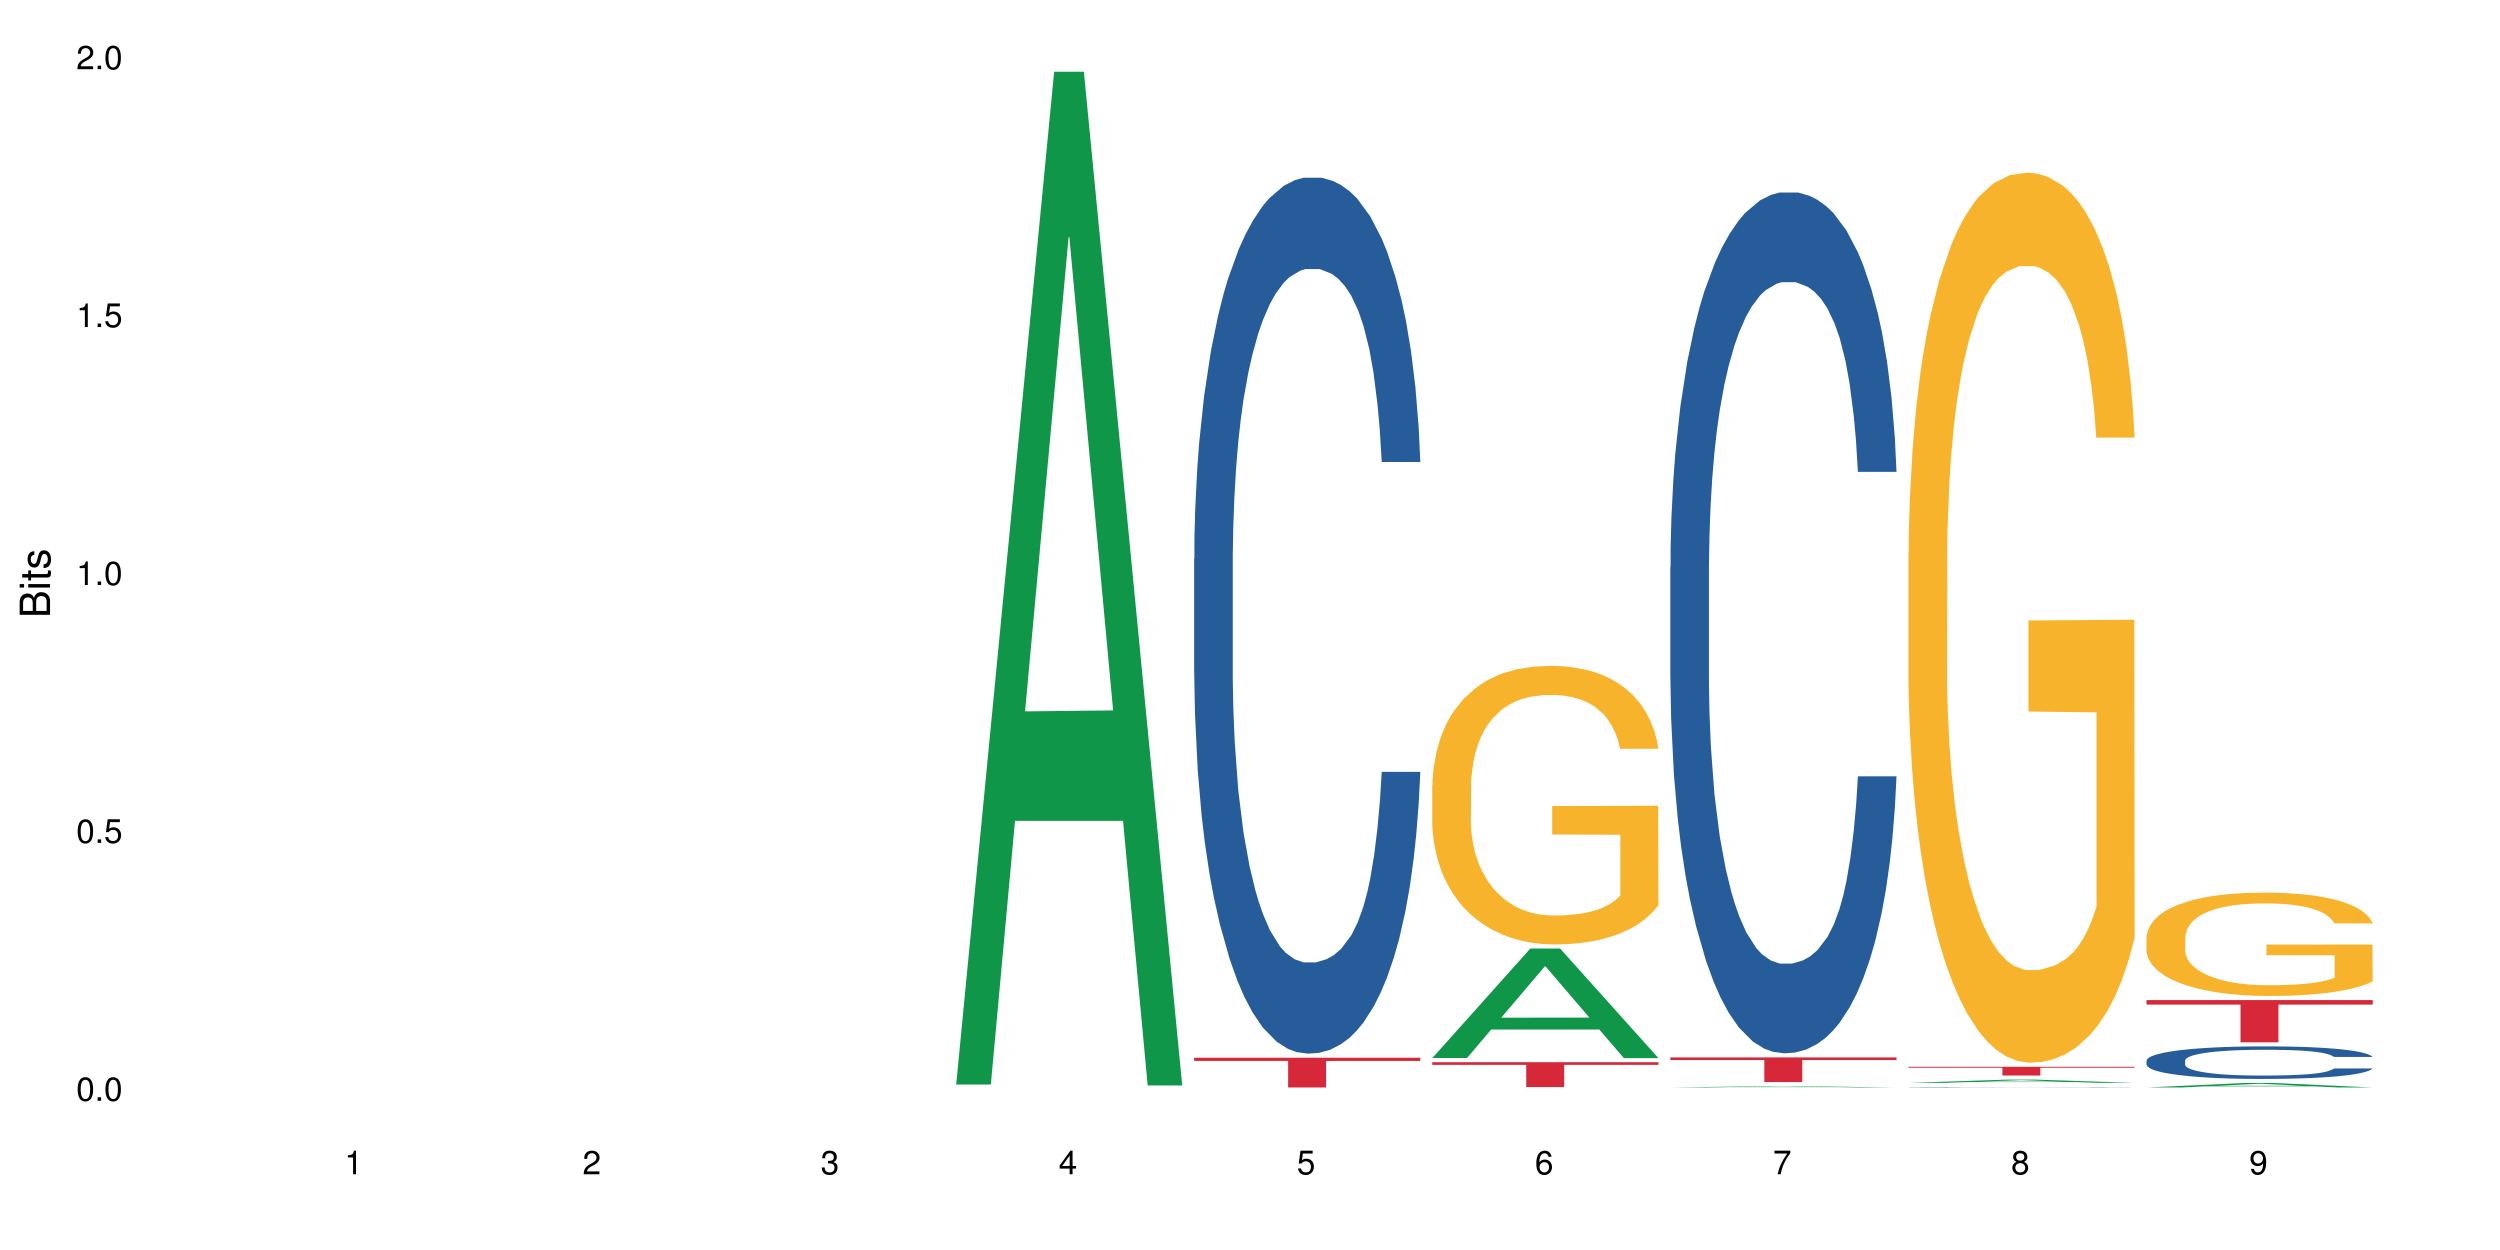 <?xml version="1.0" encoding="UTF-8"?>
<svg xmlns="http://www.w3.org/2000/svg" xmlns:xlink="http://www.w3.org/1999/xlink" width="720pt" height="360pt" viewBox="0 0 720 360" version="1.1">
<defs>
<g>
<symbol overflow="visible" id="glyph0-0">
<path style="stroke:none;" d=""/>
</symbol>
<symbol overflow="visible" id="glyph0-1">
<path style="stroke:none;" d="M 2.641 -6.797 C 2 -6.797 1.422 -6.531 1.078 -6.047 C 0.641 -5.453 0.406 -4.547 0.406 -3.297 C 0.406 -1 1.188 0.219 2.641 0.219 C 4.078 0.219 4.859 -1 4.859 -3.234 C 4.859 -4.562 4.656 -5.438 4.203 -6.047 C 3.844 -6.531 3.281 -6.797 2.641 -6.797 Z M 2.641 -6.047 C 3.547 -6.047 4 -5.125 4 -3.312 C 4 -1.375 3.562 -0.484 2.625 -0.484 C 1.734 -0.484 1.281 -1.422 1.281 -3.281 C 1.281 -5.141 1.734 -6.047 2.641 -6.047 Z M 2.641 -6.047 "/>
</symbol>
<symbol overflow="visible" id="glyph0-2">
<path style="stroke:none;" d="M 1.828 -1 L 0.828 -1 L 0.828 0 L 1.828 0 Z M 1.828 -1 "/>
</symbol>
<symbol overflow="visible" id="glyph0-3">
<path style="stroke:none;" d="M 4.562 -6.797 L 1.062 -6.797 L 0.547 -3.094 L 1.328 -3.094 C 1.719 -3.562 2.047 -3.734 2.578 -3.734 C 3.484 -3.734 4.062 -3.109 4.062 -2.094 C 4.062 -1.125 3.484 -0.531 2.578 -0.531 C 1.828 -0.531 1.375 -0.906 1.188 -1.672 L 0.328 -1.672 C 0.453 -1.109 0.547 -0.844 0.75 -0.594 C 1.125 -0.078 1.828 0.219 2.594 0.219 C 3.969 0.219 4.922 -0.781 4.922 -2.219 C 4.922 -3.562 4.031 -4.484 2.719 -4.484 C 2.25 -4.484 1.859 -4.359 1.469 -4.062 L 1.734 -5.969 L 4.562 -5.969 Z M 4.562 -6.797 "/>
</symbol>
<symbol overflow="visible" id="glyph0-4">
<path style="stroke:none;" d="M 2.484 -4.844 L 2.484 0 L 3.328 0 L 3.328 -6.797 L 2.766 -6.797 C 2.469 -5.75 2.281 -5.609 0.984 -5.453 L 0.984 -4.844 Z M 2.484 -4.844 "/>
</symbol>
<symbol overflow="visible" id="glyph0-5">
<path style="stroke:none;" d="M 4.859 -0.828 L 1.281 -0.828 C 1.359 -1.391 1.672 -1.75 2.5 -2.234 L 3.469 -2.75 C 4.406 -3.266 4.906 -3.969 4.906 -4.812 C 4.906 -5.375 4.672 -5.906 4.266 -6.266 C 3.859 -6.625 3.375 -6.797 2.719 -6.797 C 1.859 -6.797 1.219 -6.5 0.844 -5.922 C 0.609 -5.562 0.5 -5.125 0.484 -4.438 L 1.328 -4.438 C 1.359 -4.906 1.406 -5.188 1.531 -5.406 C 1.75 -5.812 2.188 -6.062 2.703 -6.062 C 3.469 -6.062 4.031 -5.516 4.031 -4.781 C 4.031 -4.25 3.719 -3.797 3.125 -3.438 L 2.234 -2.938 C 0.812 -2.141 0.406 -1.5 0.328 0 L 4.859 0 Z M 4.859 -0.828 "/>
</symbol>
<symbol overflow="visible" id="glyph0-6">
<path style="stroke:none;" d="M 2.125 -3.125 L 2.578 -3.125 C 3.516 -3.125 3.984 -2.703 3.984 -1.891 C 3.984 -1.031 3.469 -0.531 2.578 -0.531 C 1.656 -0.531 1.203 -0.984 1.156 -1.969 L 0.312 -1.969 C 0.344 -1.422 0.438 -1.078 0.609 -0.766 C 0.953 -0.109 1.625 0.219 2.547 0.219 C 3.953 0.219 4.859 -0.609 4.859 -1.906 C 4.859 -2.766 4.516 -3.25 3.703 -3.516 C 4.344 -3.766 4.656 -4.25 4.656 -4.938 C 4.656 -6.109 3.875 -6.797 2.578 -6.797 C 1.203 -6.797 0.484 -6.047 0.453 -4.609 L 1.297 -4.609 C 1.312 -5.016 1.344 -5.25 1.453 -5.453 C 1.641 -5.828 2.062 -6.062 2.594 -6.062 C 3.344 -6.062 3.797 -5.625 3.797 -4.906 C 3.797 -4.422 3.609 -4.141 3.25 -3.984 C 3.016 -3.891 2.719 -3.844 2.125 -3.844 Z M 2.125 -3.125 "/>
</symbol>
<symbol overflow="visible" id="glyph0-7">
<path style="stroke:none;" d="M 3.141 -1.625 L 3.141 0 L 3.984 0 L 3.984 -1.625 L 4.984 -1.625 L 4.984 -2.391 L 3.984 -2.391 L 3.984 -6.797 L 3.359 -6.797 L 0.266 -2.516 L 0.266 -1.625 Z M 3.141 -2.391 L 1 -2.391 L 3.141 -5.359 Z M 3.141 -2.391 "/>
</symbol>
<symbol overflow="visible" id="glyph0-8">
<path style="stroke:none;" d="M 4.781 -5.031 C 4.609 -6.141 3.891 -6.797 2.844 -6.797 C 2.094 -6.797 1.422 -6.438 1.031 -5.828 C 0.609 -5.172 0.406 -4.344 0.406 -3.094 C 0.406 -1.953 0.578 -1.234 0.984 -0.625 C 1.359 -0.078 1.953 0.219 2.703 0.219 C 3.984 0.219 4.922 -0.734 4.922 -2.078 C 4.922 -3.344 4.062 -4.234 2.844 -4.234 C 2.172 -4.234 1.641 -3.969 1.281 -3.469 C 1.281 -5.125 1.828 -6.047 2.797 -6.047 C 3.391 -6.047 3.797 -5.672 3.938 -5.031 Z M 2.734 -3.484 C 3.547 -3.484 4.062 -2.922 4.062 -2 C 4.062 -1.156 3.484 -0.531 2.703 -0.531 C 1.922 -0.531 1.328 -1.188 1.328 -2.047 C 1.328 -2.891 1.906 -3.484 2.734 -3.484 Z M 2.734 -3.484 "/>
</symbol>
<symbol overflow="visible" id="glyph0-9">
<path style="stroke:none;" d="M 4.984 -6.797 L 0.438 -6.797 L 0.438 -5.969 L 4.109 -5.969 C 2.5 -3.656 1.828 -2.234 1.328 0 L 2.219 0 C 2.594 -2.172 3.453 -4.047 4.984 -6.094 Z M 4.984 -6.797 "/>
</symbol>
<symbol overflow="visible" id="glyph0-10">
<path style="stroke:none;" d="M 3.75 -3.578 C 4.453 -4 4.688 -4.344 4.688 -4.984 C 4.688 -6.047 3.844 -6.797 2.641 -6.797 C 1.438 -6.797 0.594 -6.047 0.594 -4.984 C 0.594 -4.359 0.828 -4.016 1.516 -3.578 C 0.734 -3.203 0.359 -2.641 0.359 -1.891 C 0.359 -0.641 1.297 0.219 2.641 0.219 C 3.984 0.219 4.922 -0.641 4.922 -1.875 C 4.922 -2.641 4.531 -3.203 3.75 -3.578 Z M 2.641 -6.047 C 3.359 -6.047 3.812 -5.625 3.812 -4.969 C 3.812 -4.344 3.344 -3.922 2.641 -3.922 C 1.922 -3.922 1.453 -4.344 1.453 -4.984 C 1.453 -5.625 1.922 -6.047 2.641 -6.047 Z M 2.641 -3.203 C 3.484 -3.203 4.062 -2.672 4.062 -1.875 C 4.062 -1.062 3.484 -0.531 2.625 -0.531 C 1.797 -0.531 1.219 -1.078 1.219 -1.875 C 1.219 -2.672 1.797 -3.203 2.641 -3.203 Z M 2.641 -3.203 "/>
</symbol>
<symbol overflow="visible" id="glyph0-11">
<path style="stroke:none;" d="M 0.516 -1.547 C 0.672 -0.438 1.406 0.219 2.438 0.219 C 3.188 0.219 3.859 -0.141 4.266 -0.75 C 4.688 -1.406 4.891 -2.25 4.891 -3.484 C 4.891 -4.625 4.703 -5.359 4.312 -5.953 C 3.938 -6.5 3.344 -6.797 2.594 -6.797 C 1.297 -6.797 0.359 -5.844 0.359 -4.516 C 0.359 -3.25 1.234 -2.344 2.453 -2.344 C 3.094 -2.344 3.562 -2.578 4.016 -3.109 C 4 -1.453 3.469 -0.531 2.5 -0.531 C 1.906 -0.531 1.484 -0.906 1.359 -1.547 Z M 2.578 -6.062 C 3.375 -6.062 3.969 -5.406 3.969 -4.531 C 3.969 -3.688 3.375 -3.094 2.547 -3.094 C 1.734 -3.094 1.234 -3.672 1.234 -4.578 C 1.234 -5.438 1.797 -6.062 2.578 -6.062 Z M 2.578 -6.062 "/>
</symbol>
<symbol overflow="visible" id="glyph1-0">
<path style="stroke:none;" d=""/>
</symbol>
<symbol overflow="visible" id="glyph1-1">
<path style="stroke:none;" d="M 0 -0.953 L 0 -4.891 C 0 -5.719 -0.234 -6.344 -0.734 -6.797 C -1.188 -7.234 -1.812 -7.469 -2.5 -7.469 C -3.547 -7.469 -4.188 -7 -4.625 -5.875 C -4.984 -6.672 -5.641 -7.094 -6.531 -7.094 C -7.156 -7.094 -7.734 -6.859 -8.141 -6.391 C -8.562 -5.938 -8.75 -5.344 -8.75 -4.5 L -8.75 -0.953 Z M -4.984 -2.062 L -7.766 -2.062 L -7.766 -4.219 C -7.766 -4.844 -7.688 -5.203 -7.453 -5.5 C -7.219 -5.812 -6.859 -5.969 -6.375 -5.969 C -5.906 -5.969 -5.531 -5.812 -5.297 -5.5 C -5.062 -5.203 -4.984 -4.844 -4.984 -4.219 Z M -0.984 -2.062 L -4 -2.062 L -4 -4.781 C -4 -5.328 -3.859 -5.688 -3.578 -5.953 C -3.297 -6.219 -2.922 -6.359 -2.484 -6.359 C -2.062 -6.359 -1.688 -6.219 -1.406 -5.953 C -1.109 -5.688 -0.984 -5.328 -0.984 -4.781 Z M -0.984 -2.062 "/>
</symbol>
<symbol overflow="visible" id="glyph1-2">
<path style="stroke:none;" d="M -6.281 -1.797 L -6.281 -0.797 L 0 -0.797 L 0 -1.797 Z M -8.75 -1.797 L -8.75 -0.797 L -7.484 -0.797 L -7.484 -1.797 Z M -8.75 -1.797 "/>
</symbol>
<symbol overflow="visible" id="glyph1-3">
<path style="stroke:none;" d="M -6.281 -3.047 L -6.281 -2.016 L -8.016 -2.016 L -8.016 -1.016 L -6.281 -1.016 L -6.281 -0.172 L -5.469 -0.172 L -5.469 -1.016 L -0.719 -1.016 C -0.078 -1.016 0.281 -1.453 0.281 -2.234 C 0.281 -2.469 0.25 -2.719 0.188 -3.047 L -0.641 -3.047 C -0.609 -2.922 -0.594 -2.766 -0.594 -2.562 C -0.594 -2.141 -0.719 -2.016 -1.156 -2.016 L -5.469 -2.016 L -5.469 -3.047 Z M -6.281 -3.047 "/>
</symbol>
<symbol overflow="visible" id="glyph1-4">
<path style="stroke:none;" d="M -4.531 -5.25 C -5.766 -5.25 -6.469 -4.422 -6.469 -2.969 C -6.469 -1.516 -5.719 -0.562 -4.547 -0.562 C -3.562 -0.562 -3.094 -1.062 -2.734 -2.562 L -2.516 -3.484 C -2.344 -4.188 -2.094 -4.469 -1.625 -4.469 C -1.047 -4.469 -0.641 -3.875 -0.641 -3 C -0.641 -2.453 -0.797 -2 -1.062 -1.75 C -1.25 -1.594 -1.422 -1.531 -1.875 -1.469 L -1.875 -0.406 C -0.422 -0.453 0.281 -1.266 0.281 -2.922 C 0.281 -4.5 -0.5 -5.516 -1.719 -5.516 C -2.656 -5.516 -3.172 -4.984 -3.469 -3.734 L -3.703 -2.766 C -3.891 -1.953 -4.156 -1.609 -4.594 -1.609 C -5.172 -1.609 -5.547 -2.125 -5.547 -2.938 C -5.547 -3.75 -5.203 -4.172 -4.531 -4.203 Z M -4.531 -5.25 "/>
</symbol>
</g>
</defs>
<g id="surface103733">
<rect x="0" y="0" width="720" height="360" style="fill:rgb(100%,100%,100%);fill-opacity:1;stroke:none;"/>
<path style=" stroke:none;fill-rule:nonzero;fill:rgb(6.275%,58.824%,28.235%);fill-opacity:1;" d="M 275.34 312.336 L 275.41 312.059 L 303.598 20.664 L 312.156 20.664 L 340.484 312.609 L 330.531 312.609 L 323.434 236.402 L 292.324 236.402 L 285.363 312.336 L 275.34 312.336 L 295.316 204.875 L 320.578 204.602 L 307.98 68.359 L 307.844 68.086 L 307.703 68.91 L 295.246 204.602 L 295.316 204.875 Z M 275.34 312.336 "/>
<path style=" stroke:none;fill-rule:nonzero;fill:rgb(14.51%,36.078%,60%);fill-opacity:1;" d="M 343.914 160.957 L 343.992 160.727 L 343.992 155.191 L 344.23 146.43 L 344.785 135.359 L 345.344 127.75 L 346.773 114.148 L 348.758 101.004 L 350.824 90.859 L 352.332 84.863 L 353.684 80.25 L 356.781 71.719 L 358.77 67.34 L 360.914 63.418 L 363.535 59.5 L 365.441 57.191 L 369.73 53.504 L 372.91 51.891 L 375.371 51.195 L 380.695 51.195 L 383.871 52.121 L 386.176 53.273 L 388.719 55.117 L 390.863 57.191 L 394.598 62.266 L 397.934 68.723 L 399.441 72.41 L 401.824 79.559 L 403.652 86.477 L 404.922 92.473 L 406.352 101.004 L 407.625 111.379 L 408.578 123.141 L 409.055 133.055 L 397.934 133.055 L 397.375 123.832 L 396.742 116.684 L 395.551 107.23 L 394.359 100.543 L 392.688 93.855 L 391.18 89.473 L 389.113 85.094 L 387.289 82.328 L 385.379 80.25 L 383.555 78.867 L 380.059 77.484 L 376.008 77.484 L 374.496 77.945 L 371.398 79.789 L 369.73 81.402 L 367.348 84.633 L 365.68 87.629 L 363.691 92.242 L 362.344 96.16 L 360.676 102.156 L 359.484 107.461 L 358.133 115.07 L 357.336 120.836 L 356.621 127.289 L 355.988 134.898 L 355.512 142.969 L 355.191 151.504 L 355.035 159.805 L 355.035 195.543 L 355.191 203.844 L 355.59 213.531 L 356.621 227.594 L 358.133 239.816 L 359.879 249.5 L 361.547 256.418 L 362.5 259.648 L 363.773 263.336 L 365.758 267.949 L 368.617 272.559 L 370.285 274.406 L 372.828 276.25 L 375.449 277.172 L 378.945 277.172 L 382.043 276.25 L 384.109 275.098 L 386.254 273.25 L 389.195 269.332 L 391.02 265.641 L 392.609 261.262 L 393.801 256.879 L 394.598 253.191 L 395.789 246.043 L 396.742 238.203 L 397.457 230.133 L 397.934 222.293 L 409.055 222.293 L 408.578 231.516 L 407.863 240.508 L 407.148 247.195 L 406.035 255.266 L 404.766 262.414 L 402.938 270.484 L 401.43 275.789 L 399.441 281.551 L 397.613 285.934 L 395.629 289.855 L 392.688 294.465 L 390.781 296.77 L 388.719 298.848 L 386.254 300.691 L 383.156 302.305 L 379.82 303.227 L 376.723 303.457 L 373.387 302.996 L 370.922 302.074 L 367.664 300 L 363.613 295.848 L 360.676 291.469 L 358.371 287.086 L 356.383 282.477 L 354.16 276.25 L 351.301 266.102 L 349.551 258.262 L 348.359 251.809 L 347.012 242.812 L 346.059 234.742 L 344.945 221.832 L 344.152 205.461 L 343.914 192.777 Z M 343.914 160.957 "/>
<path style=" stroke:none;fill-rule:nonzero;fill:rgb(83.922%,15.686%,22.353%);fill-opacity:1;" d="M 343.914 304.633 L 409.055 304.633 L 409.055 305.551 L 381.906 305.559 L 381.906 313.195 L 370.98 313.195 L 370.98 305.566 L 370.824 305.551 L 343.914 305.551 Z M 343.914 304.633 "/>
<path style=" stroke:none;fill-rule:nonzero;fill:rgb(6.275%,58.824%,28.235%);fill-opacity:1;" d="M 412.484 304.707 L 412.551 304.676 L 440.738 273.172 L 449.301 273.172 L 477.625 304.734 L 467.672 304.734 L 460.574 296.496 L 429.465 296.496 L 422.504 304.707 L 412.484 304.707 L 432.457 293.09 L 457.719 293.059 L 445.125 278.328 L 444.984 278.301 L 444.844 278.391 L 432.387 293.059 L 432.457 293.09 Z M 412.484 304.707 "/>
<path style=" stroke:none;fill-rule:nonzero;fill:rgb(96.863%,70.196%,16.863%);fill-opacity:1;" d="M 412.484 226.125 L 412.562 226.055 L 412.562 224.59 L 412.879 221.289 L 413.676 216.746 L 414.707 213.012 L 415.82 210.078 L 416.535 208.539 L 417.727 206.344 L 418.758 204.73 L 421.379 201.434 L 424.719 198.355 L 426.543 197.035 L 428.609 195.789 L 431.547 194.398 L 432.898 193.883 L 437.031 192.711 L 441.719 191.98 L 446.883 191.758 L 449.266 191.832 L 452.52 192.125 L 456.969 192.934 L 459.512 193.664 L 461.5 194.398 L 463.562 195.352 L 466.105 196.816 L 468.488 198.574 L 470.395 200.332 L 472.301 202.531 L 473.891 204.875 L 475.242 207.441 L 476.434 210.52 L 477.148 213.082 L 477.625 215.648 L 466.582 215.648 L 465.945 213.082 L 465.23 211.105 L 464.039 208.688 L 462.848 206.93 L 461.656 205.535 L 459.434 203.629 L 457.527 202.457 L 455.145 201.434 L 452.84 200.773 L 450.219 200.332 L 448.629 200.188 L 444.418 200.188 L 440.605 200.699 L 438.379 201.285 L 436.793 201.871 L 434.566 202.973 L 433.219 203.852 L 432.422 204.438 L 430.039 206.707 L 428.449 208.762 L 427.578 210.152 L 426.465 212.352 L 425.672 214.328 L 424.797 217.262 L 424.32 219.457 L 423.684 224.441 L 423.605 237.633 L 423.844 240.414 L 424.32 243.422 L 424.957 246.059 L 425.91 248.844 L 426.863 250.969 L 428.531 253.824 L 429.961 255.73 L 431.07 256.977 L 433.219 258.957 L 434.09 259.613 L 436.156 260.934 L 438.301 261.961 L 440.922 262.84 L 442.91 263.277 L 446.086 263.645 L 450.137 263.645 L 454.906 263.207 L 457.922 262.617 L 459.988 262.031 L 461.34 261.52 L 463.008 260.715 L 464.199 259.98 L 465.312 259.176 L 466.66 257.93 L 466.66 240.414 L 447.039 240.344 L 447.039 232.137 L 477.547 232.062 L 477.625 260.715 L 475.957 262.691 L 473.891 264.598 L 471.906 266.062 L 469.84 267.309 L 466.898 268.699 L 464.516 269.582 L 460.863 270.605 L 457.527 271.266 L 454.031 271.707 L 450.934 271.926 L 447.277 272 L 444.02 271.852 L 440.527 271.414 L 437.746 270.824 L 435.203 270.094 L 432.66 269.141 L 429.484 267.602 L 427.418 266.355 L 425.273 264.816 L 423.129 262.984 L 421.223 261.008 L 419.949 259.469 L 418.68 257.711 L 417.328 255.512 L 416.059 253.02 L 415.105 250.746 L 414.23 248.184 L 413.594 245.766 L 412.961 242.469 L 412.641 239.828 L 412.484 237.559 Z M 412.484 226.125 "/>
<path style=" stroke:none;fill-rule:nonzero;fill:rgb(83.922%,15.686%,22.353%);fill-opacity:1;" d="M 412.484 305.91 L 477.625 305.91 L 477.625 306.676 L 450.477 306.684 L 450.477 313.074 L 439.555 313.074 L 439.555 306.691 L 439.395 306.676 L 412.484 306.676 Z M 412.484 305.91 "/>
<path style=" stroke:none;fill-rule:nonzero;fill:rgb(6.275%,58.824%,28.235%);fill-opacity:1;" d="M 481.055 313.195 L 481.125 313.195 L 509.309 312.816 L 517.871 312.816 L 546.195 313.195 L 536.242 313.195 L 529.145 313.098 L 498.035 313.098 L 491.074 313.195 L 481.055 313.195 L 501.027 313.055 L 526.293 313.055 L 513.695 312.879 L 513.414 312.879 L 500.957 313.055 L 501.027 313.055 Z M 481.055 313.195 "/>
<path style=" stroke:none;fill-rule:nonzero;fill:rgb(14.51%,36.078%,60%);fill-opacity:1;" d="M 481.055 163.312 L 481.133 163.086 L 481.133 157.645 L 481.371 149.035 L 481.926 138.156 L 482.484 130.68 L 483.914 117.309 L 485.898 104.391 L 487.965 94.422 L 489.473 88.531 L 490.824 83.996 L 493.922 75.613 L 495.91 71.309 L 498.055 67.453 L 500.676 63.602 L 502.582 61.336 L 506.871 57.711 L 510.051 56.125 L 512.512 55.445 L 517.836 55.445 L 521.012 56.352 L 523.316 57.484 L 525.859 59.297 L 528.004 61.336 L 531.738 66.32 L 535.074 72.668 L 536.582 76.293 L 538.965 83.316 L 540.793 90.117 L 542.066 96.008 L 543.496 104.391 L 544.766 114.59 L 545.719 126.148 L 546.195 135.891 L 535.074 135.891 L 534.52 126.828 L 533.883 119.801 L 532.691 110.512 L 531.5 103.938 L 529.832 97.367 L 528.32 93.062 L 526.254 88.758 L 524.43 86.035 L 522.523 83.996 L 520.695 82.637 L 517.199 81.277 L 513.148 81.277 L 511.637 81.73 L 508.539 83.543 L 506.871 85.129 L 504.488 88.305 L 502.82 91.25 L 500.836 95.781 L 499.484 99.633 L 497.816 105.527 L 496.625 110.738 L 495.273 118.215 L 494.48 123.883 L 493.766 130.227 L 493.129 137.703 L 492.652 145.637 L 492.336 154.02 L 492.176 162.18 L 492.176 197.305 L 492.336 205.461 L 492.73 214.977 L 493.766 228.801 L 495.273 240.812 L 497.02 250.328 L 498.691 257.129 L 499.645 260.301 L 500.914 263.926 L 502.898 268.457 L 505.762 272.992 L 507.43 274.805 L 509.969 276.617 L 512.594 277.523 L 516.086 277.523 L 519.184 276.617 L 521.25 275.484 L 523.395 273.672 L 526.336 269.816 L 528.164 266.191 L 529.75 261.887 L 530.941 257.582 L 531.738 253.957 L 532.93 246.93 L 533.883 239.227 L 534.598 231.293 L 535.074 223.59 L 546.195 223.59 L 545.719 232.652 L 545.004 241.492 L 544.289 248.062 L 543.176 255.996 L 541.906 263.02 L 540.078 270.953 L 538.57 276.164 L 536.582 281.828 L 534.758 286.133 L 532.77 289.988 L 529.832 294.52 L 527.926 296.785 L 525.859 298.824 L 523.395 300.637 L 520.297 302.223 L 516.961 303.129 L 513.863 303.355 L 510.527 302.902 L 508.062 301.996 L 504.805 299.957 L 500.754 295.879 L 497.816 291.574 L 495.512 287.266 L 493.527 282.734 L 491.301 276.617 L 488.441 266.645 L 486.695 258.941 L 485.504 252.598 L 484.152 243.758 L 483.199 235.828 L 482.086 223.137 L 481.293 207.047 L 481.055 194.582 Z M 481.055 163.312 "/>
<path style=" stroke:none;fill-rule:nonzero;fill:rgb(83.922%,15.686%,22.353%);fill-opacity:1;" d="M 481.055 304.531 L 546.195 304.531 L 546.195 305.293 L 519.047 305.301 L 519.047 311.641 L 508.125 311.641 L 508.125 305.305 L 507.965 305.293 L 481.055 305.293 Z M 481.055 304.531 "/>
<path style=" stroke:none;fill-rule:nonzero;fill:rgb(6.275%,58.824%,28.235%);fill-opacity:1;" d="M 549.625 311.871 L 549.695 311.871 L 577.879 310.934 L 586.441 310.934 L 614.766 311.875 L 604.812 311.875 L 597.715 311.629 L 566.605 311.629 L 559.645 311.871 L 549.625 311.871 L 569.598 311.527 L 594.863 311.527 L 582.266 311.086 L 582.125 311.086 L 581.988 311.09 L 569.527 311.527 L 569.598 311.527 Z M 549.625 311.871 "/>
<path style=" stroke:none;fill-rule:nonzero;fill:rgb(14.51%,36.078%,60%);fill-opacity:1;" d="M 549.625 313.113 L 549.703 313.113 L 549.703 313.109 L 549.941 313.105 L 550.496 313.098 L 551.055 313.094 L 552.484 313.086 L 554.469 313.078 L 556.535 313.07 L 558.047 313.066 L 559.395 313.066 L 562.492 313.062 L 564.48 313.059 L 566.625 313.055 L 569.246 313.055 L 571.152 313.051 L 578.621 313.051 L 581.082 313.047 L 586.406 313.047 L 589.582 313.051 L 596.574 313.051 L 600.309 313.055 L 603.645 313.059 L 605.152 313.062 L 607.539 313.066 L 609.363 313.07 L 610.637 313.074 L 612.066 313.078 L 613.336 313.082 L 614.289 313.09 L 614.766 313.098 L 603.645 313.098 L 603.09 313.09 L 602.453 313.086 L 600.07 313.078 L 598.402 313.074 L 596.891 313.07 L 594.828 313.07 L 593 313.066 L 589.266 313.066 L 585.77 313.062 L 580.211 313.062 L 577.109 313.066 L 573.059 313.066 L 571.391 313.07 L 569.406 313.074 L 568.055 313.074 L 566.387 313.078 L 565.195 313.082 L 563.844 313.086 L 563.051 313.09 L 562.336 313.094 L 561.699 313.098 L 561.223 313.102 L 560.906 313.105 L 560.746 313.113 L 560.746 313.133 L 560.906 313.137 L 561.301 313.145 L 562.336 313.152 L 563.844 313.16 L 565.594 313.164 L 567.262 313.168 L 568.215 313.172 L 569.484 313.172 L 571.469 313.176 L 574.332 313.18 L 591.965 313.18 L 594.906 313.176 L 596.734 313.172 L 598.32 313.172 L 599.512 313.168 L 600.309 313.168 L 601.5 313.164 L 602.453 313.156 L 603.168 313.152 L 603.645 313.148 L 614.766 313.148 L 614.289 313.152 L 613.574 313.16 L 612.859 313.164 L 611.746 313.168 L 610.477 313.172 L 608.648 313.176 L 607.141 313.18 L 605.152 313.184 L 603.328 313.188 L 601.34 313.188 L 598.402 313.191 L 594.43 313.191 L 591.965 313.195 L 573.379 313.195 L 569.324 313.191 L 566.387 313.188 L 564.082 313.188 L 562.098 313.184 L 559.871 313.18 L 557.012 313.176 L 555.266 313.168 L 554.074 313.164 L 552.723 313.16 L 551.77 313.156 L 550.656 313.148 L 549.863 313.141 L 549.625 313.133 Z M 549.625 313.113 "/>
<path style=" stroke:none;fill-rule:nonzero;fill:rgb(96.863%,70.196%,16.863%);fill-opacity:1;" d="M 549.625 159.512 L 549.703 159.277 L 549.703 154.594 L 550.02 144.059 L 550.816 129.547 L 551.848 117.605 L 552.961 108.242 L 553.676 103.328 L 554.867 96.305 L 555.898 91.152 L 558.523 80.617 L 561.859 70.785 L 563.684 66.574 L 565.75 62.594 L 568.691 58.145 L 570.039 56.508 L 574.172 52.762 L 578.859 50.422 L 584.023 49.719 L 586.406 49.953 L 589.664 50.887 L 594.113 53.465 L 596.652 55.805 L 598.641 58.145 L 600.707 61.188 L 603.246 65.871 L 605.629 71.488 L 607.539 77.109 L 609.445 84.129 L 611.031 91.621 L 612.383 99.816 L 613.574 109.648 L 614.289 117.84 L 614.766 126.035 L 603.723 126.035 L 603.09 117.84 L 602.375 111.52 L 601.184 103.797 L 599.988 98.176 L 598.797 93.73 L 596.574 87.641 L 594.668 83.898 L 592.285 80.617 L 589.98 78.512 L 587.359 77.109 L 585.77 76.641 L 581.559 76.641 L 577.746 78.277 L 575.523 80.152 L 573.934 82.023 L 571.707 85.535 L 570.359 88.344 L 569.562 90.219 L 567.18 97.473 L 565.594 104.027 L 564.719 108.477 L 563.605 115.5 L 562.812 121.82 L 561.938 131.184 L 561.461 138.207 L 560.824 154.125 L 560.746 196.266 L 560.984 205.16 L 561.461 214.758 L 562.098 223.188 L 563.051 232.082 L 564.004 238.871 L 565.672 248 L 567.102 254.086 L 568.215 258.066 L 570.359 264.387 L 571.23 266.496 L 573.297 270.707 L 575.441 273.984 L 578.062 276.793 L 580.051 278.199 L 583.227 279.371 L 587.281 279.371 L 592.047 277.965 L 595.066 276.094 L 597.129 274.219 L 598.48 272.582 L 600.148 270.008 L 601.34 267.664 L 602.453 265.09 L 603.805 261.109 L 603.805 205.16 L 584.18 204.926 L 584.18 178.707 L 614.688 178.473 L 614.766 270.008 L 613.098 276.328 L 611.031 282.414 L 609.047 287.094 L 606.98 291.074 L 604.043 295.523 L 601.66 298.332 L 598.004 301.609 L 594.668 303.715 L 591.172 305.121 L 588.074 305.824 L 584.418 306.059 L 581.164 305.59 L 577.668 304.184 L 574.887 302.312 L 572.344 299.973 L 569.801 296.926 L 566.625 292.012 L 564.559 288.031 L 562.414 283.117 L 560.27 277.262 L 558.363 270.941 L 557.09 266.027 L 555.82 260.406 L 554.469 253.387 L 553.199 245.426 L 552.246 238.168 L 551.371 229.977 L 550.738 222.25 L 550.102 211.715 L 549.781 203.289 L 549.625 196.031 Z M 549.625 159.512 "/>
<path style=" stroke:none;fill-rule:nonzero;fill:rgb(83.922%,15.686%,22.353%);fill-opacity:1;" d="M 549.625 307.23 L 614.766 307.23 L 614.766 307.504 L 587.617 307.504 L 587.617 309.758 L 576.695 309.758 L 576.695 307.508 L 576.535 307.504 L 549.625 307.504 Z M 549.625 307.23 "/>
<path style=" stroke:none;fill-rule:nonzero;fill:rgb(6.275%,58.824%,28.235%);fill-opacity:1;" d="M 618.195 313.195 L 618.266 313.195 L 646.449 311.906 L 655.012 311.906 L 683.336 313.195 L 673.383 313.195 L 666.285 312.859 L 635.176 312.859 L 628.215 313.195 L 618.195 313.195 L 638.168 312.719 L 663.434 312.719 L 650.836 312.117 L 650.695 312.117 L 650.559 312.121 L 638.098 312.719 L 638.168 312.719 Z M 618.195 313.195 "/>
<path style=" stroke:none;fill-rule:nonzero;fill:rgb(14.51%,36.078%,60%);fill-opacity:1;" d="M 618.195 305.441 L 618.273 305.43 L 618.273 305.227 L 618.512 304.902 L 619.07 304.488 L 619.625 304.207 L 621.055 303.703 L 623.039 303.215 L 625.105 302.836 L 626.617 302.613 L 627.965 302.441 L 631.062 302.125 L 633.051 301.965 L 635.195 301.816 L 637.816 301.672 L 639.723 301.586 L 644.012 301.449 L 647.191 301.391 L 649.652 301.363 L 654.977 301.363 L 658.152 301.398 L 660.457 301.441 L 663 301.508 L 665.145 301.586 L 668.879 301.773 L 672.215 302.016 L 673.723 302.152 L 676.109 302.418 L 677.934 302.676 L 679.207 302.898 L 680.637 303.215 L 681.906 303.598 L 682.859 304.035 L 683.336 304.402 L 672.215 304.402 L 671.66 304.062 L 671.023 303.797 L 669.832 303.445 L 668.641 303.195 L 666.973 302.949 L 665.461 302.785 L 663.398 302.621 L 661.57 302.52 L 659.664 302.441 L 657.836 302.391 L 654.34 302.34 L 650.289 302.34 L 648.781 302.359 L 645.684 302.426 L 644.012 302.484 L 641.629 302.605 L 639.961 302.719 L 637.977 302.887 L 636.625 303.035 L 634.957 303.258 L 633.766 303.453 L 632.414 303.734 L 631.621 303.949 L 630.906 304.191 L 630.27 304.473 L 629.793 304.773 L 629.477 305.09 L 629.316 305.398 L 629.316 306.723 L 629.477 307.031 L 629.871 307.391 L 630.906 307.914 L 632.414 308.367 L 634.164 308.727 L 635.832 308.984 L 636.785 309.105 L 638.055 309.242 L 640.043 309.414 L 642.902 309.586 L 644.57 309.652 L 647.113 309.723 L 649.734 309.754 L 653.23 309.754 L 656.328 309.723 L 658.391 309.68 L 660.539 309.609 L 663.477 309.465 L 665.305 309.328 L 666.895 309.164 L 668.086 309.004 L 668.879 308.867 L 670.07 308.602 L 671.023 308.309 L 671.738 308.008 L 672.215 307.719 L 683.336 307.719 L 682.859 308.059 L 682.145 308.395 L 681.43 308.645 L 680.316 308.941 L 679.047 309.207 L 677.219 309.508 L 675.711 309.703 L 673.723 309.918 L 671.898 310.082 L 669.91 310.227 L 666.973 310.398 L 665.066 310.484 L 663 310.562 L 660.539 310.629 L 657.438 310.688 L 654.102 310.723 L 651.004 310.73 L 647.668 310.715 L 645.203 310.68 L 641.949 310.605 L 637.895 310.449 L 634.957 310.285 L 632.652 310.125 L 630.668 309.953 L 628.441 309.723 L 625.582 309.344 L 623.836 309.055 L 622.645 308.812 L 621.293 308.48 L 620.34 308.18 L 619.227 307.699 L 618.434 307.094 L 618.195 306.621 Z M 618.195 305.441 "/>
<path style=" stroke:none;fill-rule:nonzero;fill:rgb(96.863%,70.196%,16.863%);fill-opacity:1;" d="M 618.195 269.82 L 618.273 269.797 L 618.273 269.25 L 618.594 268.027 L 619.387 266.344 L 620.418 264.957 L 621.531 263.867 L 622.246 263.297 L 623.438 262.484 L 624.473 261.883 L 627.094 260.66 L 630.43 259.52 L 632.258 259.031 L 634.32 258.566 L 637.262 258.051 L 638.613 257.863 L 642.742 257.426 L 647.43 257.156 L 652.594 257.074 L 654.977 257.102 L 658.234 257.211 L 662.684 257.508 L 665.223 257.781 L 667.211 258.051 L 669.277 258.406 L 671.816 258.949 L 674.203 259.602 L 676.109 260.254 L 678.016 261.07 L 679.602 261.938 L 680.953 262.891 L 682.145 264.031 L 682.859 264.984 L 683.336 265.934 L 672.293 265.934 L 671.66 264.984 L 670.945 264.25 L 669.754 263.352 L 668.562 262.699 L 667.371 262.184 L 665.145 261.477 L 663.238 261.043 L 660.855 260.66 L 658.551 260.418 L 655.93 260.254 L 654.34 260.199 L 650.129 260.199 L 646.316 260.391 L 644.094 260.605 L 642.504 260.824 L 640.281 261.23 L 638.93 261.559 L 638.133 261.777 L 635.75 262.617 L 634.164 263.379 L 633.289 263.895 L 632.176 264.711 L 631.383 265.445 L 630.508 266.531 L 630.031 267.348 L 629.395 269.195 L 629.316 274.09 L 629.555 275.121 L 630.031 276.238 L 630.668 277.215 L 631.621 278.25 L 632.574 279.039 L 634.242 280.098 L 635.672 280.805 L 636.785 281.266 L 638.93 282 L 639.805 282.246 L 641.867 282.734 L 644.012 283.113 L 646.637 283.441 L 648.621 283.605 L 651.797 283.738 L 655.852 283.738 L 660.617 283.578 L 663.637 283.359 L 665.699 283.141 L 667.051 282.953 L 668.719 282.652 L 669.91 282.383 L 671.023 282.082 L 672.375 281.621 L 672.375 275.121 L 652.754 275.098 L 652.754 272.051 L 683.258 272.023 L 683.336 282.652 L 681.668 283.387 L 679.602 284.094 L 677.617 284.637 L 675.551 285.098 L 672.613 285.617 L 670.23 285.941 L 666.574 286.324 L 663.238 286.566 L 659.742 286.73 L 656.645 286.812 L 652.992 286.84 L 649.734 286.785 L 646.238 286.621 L 643.457 286.402 L 640.914 286.133 L 638.375 285.777 L 635.195 285.207 L 633.129 284.746 L 630.984 284.176 L 628.84 283.496 L 626.934 282.762 L 625.664 282.191 L 624.391 281.539 L 623.039 280.723 L 621.77 279.797 L 620.816 278.957 L 619.941 278.004 L 619.309 277.105 L 618.672 275.883 L 618.355 274.906 L 618.195 274.062 Z M 618.195 269.82 "/>
<path style=" stroke:none;fill-rule:nonzero;fill:rgb(83.922%,15.686%,22.353%);fill-opacity:1;" d="M 618.195 288.016 L 683.336 288.016 L 683.336 289.316 L 656.188 289.328 L 656.188 300.188 L 645.266 300.188 L 645.266 289.34 L 645.105 289.316 L 618.195 289.316 Z M 618.195 288.016 "/>
<g style="fill:rgb(0%,0%,0%);fill-opacity:1;">
  <use xlink:href="#glyph0-1" x="21.957" y="317.019"/>
  <use xlink:href="#glyph0-2" x="27.291" y="317.019"/>
  <use xlink:href="#glyph0-1" x="29.958" y="317.019"/>
</g>
<g style="fill:rgb(0%,0%,0%);fill-opacity:1;">
  <use xlink:href="#glyph0-1" x="21.957" y="242.745"/>
  <use xlink:href="#glyph0-2" x="27.291" y="242.745"/>
  <use xlink:href="#glyph0-3" x="29.958" y="242.745"/>
</g>
<g style="fill:rgb(0%,0%,0%);fill-opacity:1;">
  <use xlink:href="#glyph0-4" x="21.957" y="168.472"/>
  <use xlink:href="#glyph0-2" x="27.291" y="168.472"/>
  <use xlink:href="#glyph0-1" x="29.958" y="168.472"/>
</g>
<g style="fill:rgb(0%,0%,0%);fill-opacity:1;">
  <use xlink:href="#glyph0-4" x="21.957" y="94.194"/>
  <use xlink:href="#glyph0-2" x="27.291" y="94.194"/>
  <use xlink:href="#glyph0-3" x="29.958" y="94.194"/>
</g>
<g style="fill:rgb(0%,0%,0%);fill-opacity:1;">
  <use xlink:href="#glyph0-5" x="21.957" y="19.921"/>
  <use xlink:href="#glyph0-2" x="27.291" y="19.921"/>
  <use xlink:href="#glyph0-1" x="29.958" y="19.921"/>
</g>
<g style="fill:rgb(0%,0%,0%);fill-opacity:1;">
  <use xlink:href="#glyph0-4" x="99.199" y="338.19"/>
</g>
<g style="fill:rgb(0%,0%,0%);fill-opacity:1;">
  <use xlink:href="#glyph0-5" x="167.77" y="338.19"/>
</g>
<g style="fill:rgb(0%,0%,0%);fill-opacity:1;">
  <use xlink:href="#glyph0-6" x="236.344" y="338.19"/>
</g>
<g style="fill:rgb(0%,0%,0%);fill-opacity:1;">
  <use xlink:href="#glyph0-7" x="304.914" y="338.19"/>
</g>
<g style="fill:rgb(0%,0%,0%);fill-opacity:1;">
  <use xlink:href="#glyph0-3" x="373.484" y="338.19"/>
</g>
<g style="fill:rgb(0%,0%,0%);fill-opacity:1;">
  <use xlink:href="#glyph0-8" x="442.055" y="338.19"/>
</g>
<g style="fill:rgb(0%,0%,0%);fill-opacity:1;">
  <use xlink:href="#glyph0-9" x="510.625" y="338.19"/>
</g>
<g style="fill:rgb(0%,0%,0%);fill-opacity:1;">
  <use xlink:href="#glyph0-10" x="579.195" y="338.19"/>
</g>
<g style="fill:rgb(0%,0%,0%);fill-opacity:1;">
  <use xlink:href="#glyph0-11" x="647.766" y="338.19"/>
</g>
<g style="fill:rgb(0%,0%,0%);fill-opacity:1;">
  <use xlink:href="#glyph1-1" x="14.412" y="178.016"/>
  <use xlink:href="#glyph1-2" x="14.412" y="170.012"/>
  <use xlink:href="#glyph1-3" x="14.412" y="167.348"/>
  <use xlink:href="#glyph1-4" x="14.412" y="164.012"/>
</g>
</g>
</svg>
